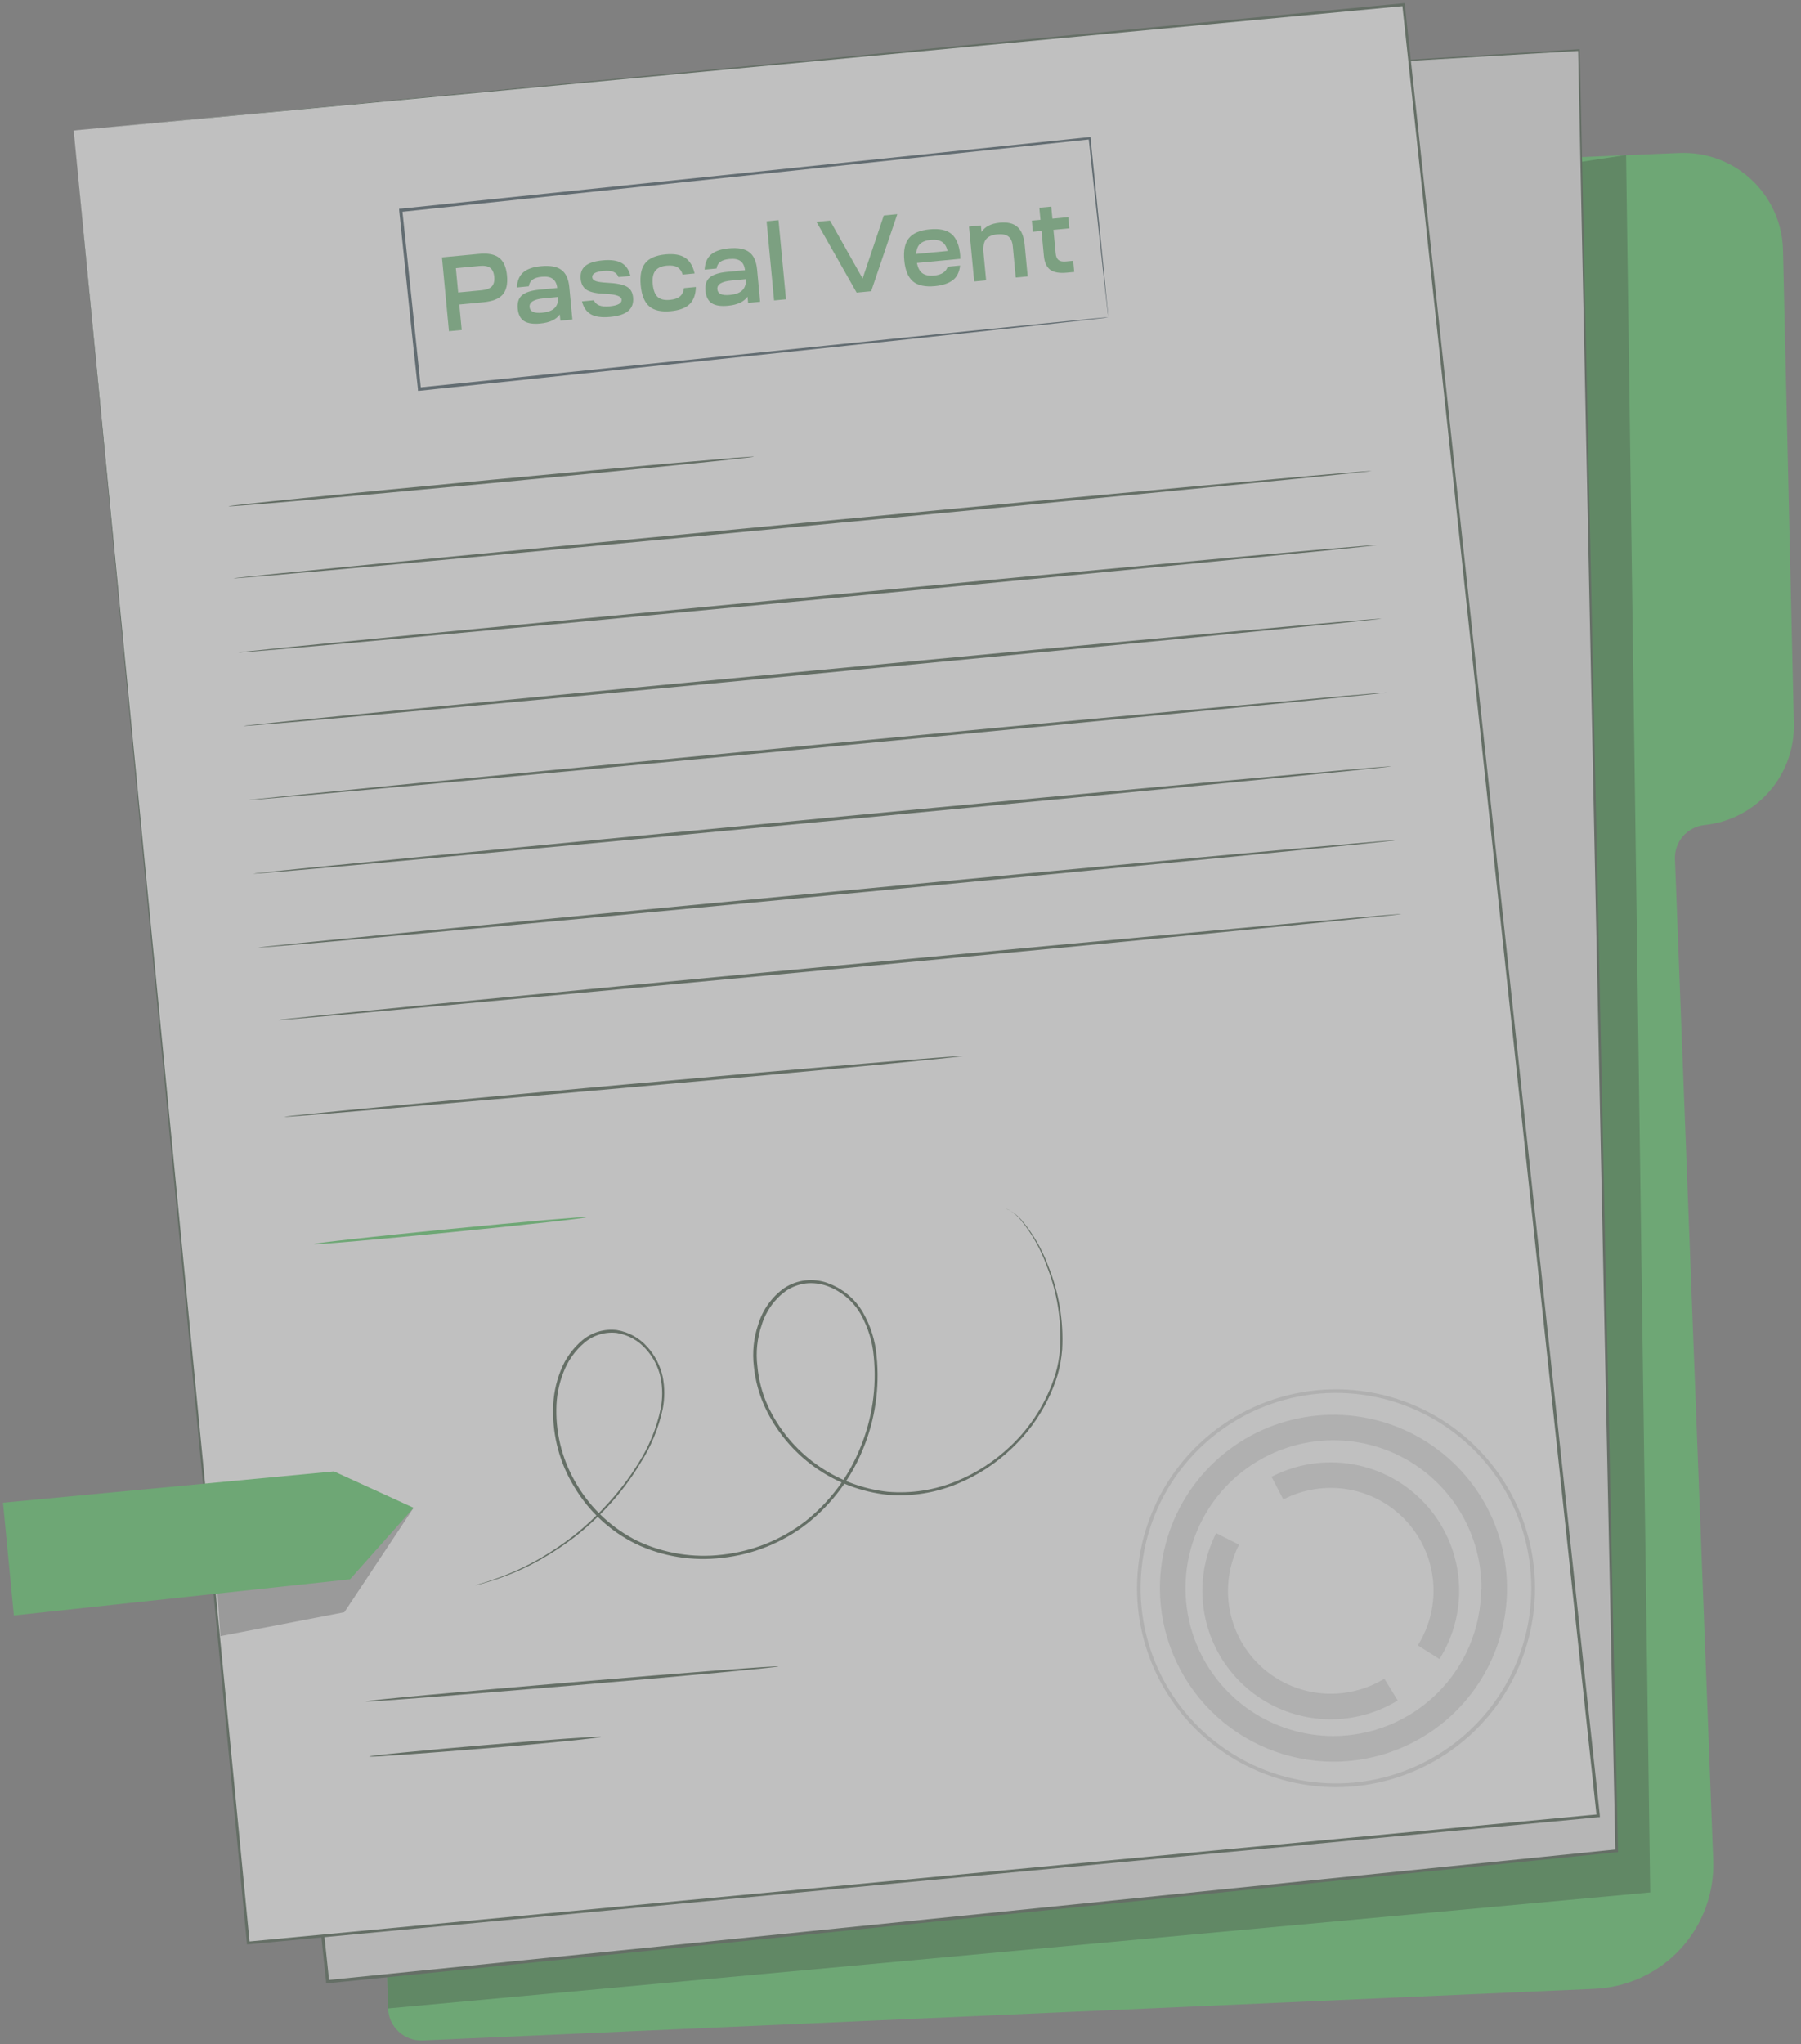 <svg width="223" height="253" viewBox="0 0 223 253" fill="none" xmlns="http://www.w3.org/2000/svg">
<rect x="0" y="0" width="223" height="253" fill="#808080" stroke="none"/>
<g opacity="0.5">
<path d="M169.933 20.512L207.93 18.933C209.567 18.864 211.202 19.121 212.738 19.69C214.274 20.259 215.682 21.129 216.877 22.247C218.073 23.366 219.034 24.712 219.702 26.207C220.371 27.701 220.735 29.314 220.772 30.95L222.115 89.581C222.183 92.674 221.084 95.681 219.035 98.002C216.987 100.323 214.139 101.79 211.058 102.11C210.024 102.215 209.069 102.711 208.388 103.495C207.708 104.279 207.352 105.294 207.393 106.331L212.132 230.204C212.288 234.259 210.832 238.211 208.081 241.198C205.33 244.184 201.508 245.961 197.45 246.142L52.326 252.532C51.785 252.557 51.245 252.474 50.737 252.288C50.229 252.102 49.763 251.818 49.365 251.451C48.968 251.084 48.647 250.642 48.422 250.15C48.197 249.659 48.071 249.128 48.053 248.587L41.632 33.593C41.601 32.538 41.978 31.512 42.686 30.728C43.394 29.945 44.377 29.465 45.431 29.388L169.933 20.512Z" fill="#5CCD6A"/>
<g opacity="0.3">
<path d="M47.935 244.5L48.053 248.572L204.329 234.212L201.343 19.186C201.343 19.186 163.433 24.93 162.715 24.93C161.996 24.93 47.935 244.5 47.935 244.5Z" fill="black"/>
</g>
<path d="M150.149 8.969L195.499 6.207L200.182 229.076L40.558 245.25L17.054 23.549L150.149 8.969Z" fill="#EBEBEB"/>
<path d="M150.149 8.968L147.78 9.253L140.877 10.041L114.372 12.992L17.07 23.699L17.204 23.533C23.522 82.929 31.72 160.093 40.763 245.242L40.542 245.061L76.32 241.439L200.19 228.886L200.017 229.083C197.979 131.634 196.336 51.685 195.404 6.207L195.507 6.302L161.751 8.29L153.064 8.795C151.121 8.905 150.133 8.945 150.133 8.945C150.133 8.945 151.121 8.866 153.064 8.74L161.751 8.187L195.499 6.089H195.602V6.191C196.573 51.693 198.295 131.642 200.34 229.06V229.241H200.159L76.359 241.834L40.582 245.455H40.376V245.25C31.365 160.109 23.198 82.945 16.92 23.541V23.391H17.07L114.372 12.803L140.885 9.939L147.796 9.205C149.352 9.079 150.149 8.968 150.149 8.968Z" fill="#495E4C"/>
<path d="M9.124 16.148L30.733 240.445L197.9 224.72L173.796 0.581L9.124 16.148Z" fill="white"/>
<path d="M9.124 16.18L173.78 0.4H173.946V0.566C180.722 63.488 189.07 141.007 198.089 224.696V224.902H197.884L196.699 225.02L30.749 240.634H30.567V240.453C17.859 107.656 9.282 17.758 9.124 16.18C9.282 17.813 18.009 107.704 30.915 240.461L30.717 240.295L196.699 224.657L197.884 224.547L197.695 224.768C188.707 141.023 180.382 63.52 173.63 0.597L173.811 0.747L9.124 16.18Z" fill="#495E4C"/>
<path d="M140.784 196.508C140.795 191.639 142.251 186.882 144.968 182.84C147.685 178.798 151.541 175.651 156.048 173.798C160.556 171.945 165.512 171.47 170.29 172.431C175.068 173.392 179.453 175.747 182.891 179.198C186.329 182.649 188.666 187.042 189.605 191.82C190.544 196.597 190.044 201.546 188.168 206.04C186.291 210.534 183.123 214.371 179.064 217.066C175.004 219.76 170.236 221.192 165.362 221.18C158.83 221.157 152.574 218.546 147.966 213.921C143.359 209.296 140.776 203.033 140.784 196.508ZM189.609 196.618C189.621 191.838 188.214 187.162 185.566 183.18C182.918 179.199 179.148 176.092 174.732 174.251C170.316 172.411 165.452 171.92 160.757 172.841C156.062 173.762 151.745 176.053 148.354 179.425C144.962 182.796 142.647 187.097 141.703 191.783C140.758 196.469 141.225 201.33 143.046 205.751C144.867 210.171 147.959 213.953 151.931 216.618C155.903 219.283 160.577 220.711 165.362 220.722C171.775 220.731 177.929 218.197 182.475 213.679C187.02 209.16 189.586 203.024 189.609 196.618Z" fill="#E0E0E0"/>
<path d="M143.619 196.508C143.63 192.262 144.901 188.115 147.271 184.59C149.641 181.066 153.004 178.323 156.935 176.708C160.865 175.093 165.187 174.679 169.353 175.517C173.52 176.355 177.343 178.409 180.342 181.419C183.34 184.428 185.377 188.258 186.196 192.424C187.016 196.59 186.58 200.905 184.945 204.824C183.309 208.743 180.548 212.089 177.009 214.44C173.469 216.791 169.312 218.041 165.062 218.032C159.363 218.013 153.904 215.736 149.884 211.7C145.864 207.665 143.611 202.201 143.619 196.508ZM183.433 196.602C183.442 192.982 182.376 189.44 180.37 186.424C178.364 183.408 175.508 181.055 172.163 179.661C168.818 178.267 165.135 177.896 161.578 178.593C158.022 179.291 154.753 181.027 152.184 183.581C149.615 186.135 147.862 189.393 147.147 192.942C146.432 196.492 146.786 200.173 148.165 203.522C149.545 206.87 151.887 209.734 154.896 211.752C157.905 213.771 161.446 214.852 165.07 214.86C169.921 214.858 174.574 212.935 178.01 209.513C181.446 206.091 183.384 201.449 183.401 196.602H183.433Z" fill="#E0E0E0"/>
<path d="M148.879 196.847C148.88 194.379 149.465 191.945 150.585 189.746L153.413 191.174C152.517 192.94 152.048 194.891 152.046 196.871C152.041 199.132 152.639 201.355 153.779 203.309C154.919 205.263 156.56 206.878 158.533 207.987C160.507 209.097 162.74 209.66 165.004 209.62C167.268 209.58 169.48 208.937 171.412 207.759L173.063 210.457C170.649 211.93 167.885 212.732 165.057 212.782C162.229 212.831 159.439 212.126 156.974 210.739C154.51 209.352 152.461 207.334 151.038 204.892C149.615 202.45 148.87 199.673 148.879 196.847Z" fill="#E0E0E0"/>
<path d="M157.441 182.771C160.54 181.165 164.081 180.622 167.52 181.225C170.958 181.829 174.102 183.546 176.467 186.111C178.832 188.676 180.287 191.948 180.606 195.421C180.926 198.894 180.093 202.375 178.236 205.329L175.551 203.632C177.037 201.268 177.704 198.481 177.447 195.701C177.191 192.921 176.027 190.302 174.133 188.249C172.239 186.196 169.722 184.822 166.97 184.34C164.217 183.857 161.382 184.293 158.902 185.58L157.441 182.771Z" fill="#E0E0E0"/>
<path d="M169.831 58.289C169.831 58.399 138.302 61.445 99.382 65.137C60.461 68.83 28.893 71.694 28.885 71.583C28.877 71.473 60.413 68.427 99.342 64.727C138.271 61.026 169.823 58.17 169.831 58.289Z" fill="#495E4C"/>
<path d="M93.355 56.521C93.355 56.632 78.807 58.099 60.84 59.796C42.872 61.492 28.3 62.77 28.285 62.66C28.269 62.549 42.833 61.082 60.8 59.386C78.768 57.689 93.34 56.419 93.355 56.521Z" fill="#495E4C"/>
<path d="M170.447 67.465C170.447 67.575 138.91 70.621 99.998 74.313C61.085 78.006 29.509 80.87 29.501 80.759C29.493 80.649 61.029 77.603 99.958 73.911C138.887 70.218 170.439 67.315 170.447 67.465Z" fill="#495E4C"/>
<path d="M171.063 76.562C171.063 76.68 139.527 79.718 100.614 83.419C61.701 87.119 30.125 89.975 30.117 89.857C30.109 89.739 61.645 86.701 100.574 83.008C139.503 79.316 171.055 76.452 171.063 76.562Z" fill="#495E4C"/>
<path d="M171.679 85.707C171.679 85.817 140.143 88.862 101.23 92.555C62.317 96.248 30.741 99.112 30.733 99.025C30.725 98.938 62.261 95.869 101.19 92.168C140.119 88.468 171.671 85.612 171.679 85.707Z" fill="#495E4C"/>
<path d="M172.295 94.843C172.295 94.954 140.759 97.999 101.838 101.692C62.917 105.384 31.357 108.248 31.341 108.138C31.325 108.027 62.87 104.982 101.798 101.281C140.727 97.581 172.279 94.733 172.295 94.843Z" fill="#495E4C"/>
<path d="M172.903 103.98C172.903 104.098 141.375 107.136 102.454 110.836C63.533 114.536 31.965 117.393 31.965 117.274C31.965 117.156 63.493 114.118 102.422 110.426C141.351 106.733 172.895 103.869 172.903 103.98Z" fill="#495E4C"/>
<path d="M173.519 113.124C173.519 113.235 142.401 116.28 104.018 119.886C65.634 123.492 34.453 126.356 34.445 126.245C34.437 126.135 65.563 123.089 103.986 119.476C142.409 115.862 173.511 113.006 173.519 113.124Z" fill="#495E4C"/>
<path d="M119.213 130.703C119.213 130.814 100.424 132.597 77.236 134.648C54.048 136.699 35.227 138.333 35.219 138.222C35.211 138.112 54 136.329 77.196 134.238C100.392 132.147 119.197 130.585 119.213 130.703Z" fill="#495E4C"/>
<path d="M96.388 206.242C96.388 206.352 84.96 207.417 70.838 208.609C56.717 209.8 45.273 210.692 45.257 210.573C45.241 210.455 56.685 209.398 70.807 208.206C84.928 207.015 96.38 206.123 96.388 206.242Z" fill="#495E4C"/>
<path d="M74.416 214.96C74.416 215.079 68.011 215.749 60.089 216.388C52.168 217.027 45.731 217.509 45.715 217.398C45.699 217.288 52.128 216.649 60.05 215.978C67.972 215.307 74.408 214.85 74.416 214.96Z" fill="#495E4C"/>
<path d="M72.655 150.641C72.655 150.76 65.12 151.588 55.793 152.511C46.466 153.434 38.899 154.089 38.892 153.971C38.884 153.853 46.426 153.016 55.754 152.101C65.081 151.186 72.647 150.531 72.655 150.641Z" fill="#5CCD6A"/>
<g opacity="0.3">
<path d="M27.289 202.494L42.635 199.535L51.212 186.612L26.76 194.636L27.289 202.494Z" fill="black"/>
</g>
<path d="M0.373 185.98L41.348 182.106L51.212 186.612L43.338 195.456L1.716 199.938L0.373 185.98Z" fill="#5CCD6A"/>
<path d="M124.615 149.631L124.758 149.679C124.896 149.726 125.029 149.79 125.152 149.868C125.646 150.169 126.091 150.545 126.471 150.981C127.906 152.679 129.031 154.615 129.796 156.701C131.117 159.966 131.704 163.481 131.518 166.997C131.437 168.065 131.249 169.123 130.957 170.153C130.624 171.238 130.201 172.294 129.694 173.309C128.593 175.52 127.112 177.521 125.318 179.219C123.358 181.101 121.062 182.6 118.55 183.637C115.818 184.777 112.852 185.245 109.902 185.002C106.651 184.657 103.545 183.479 100.885 181.58C98.225 179.682 96.102 177.129 94.722 174.169C93.989 172.584 93.525 170.888 93.348 169.151C93.128 167.37 93.317 165.562 93.9 163.865C94.445 162.088 95.554 160.537 97.06 159.446C97.849 158.915 98.753 158.579 99.698 158.466C100.643 158.354 101.601 158.468 102.493 158.8C104.314 159.454 105.848 160.724 106.829 162.389C107.796 164.064 108.382 165.931 108.543 167.857C108.939 171.764 108.361 175.708 106.861 179.337C105.381 182.98 102.978 186.175 99.887 188.608C96.853 190.94 93.236 192.392 89.43 192.805C85.759 193.253 82.037 192.648 78.697 191.062C75.519 189.484 72.868 187.016 71.068 183.961C69.318 181.082 68.422 177.766 68.485 174.398C68.496 172.776 68.809 171.171 69.409 169.664C69.972 168.195 70.899 166.892 72.102 165.877C72.692 165.383 73.377 165.016 74.115 164.799C74.853 164.582 75.627 164.519 76.391 164.614C77.854 164.857 79.188 165.598 80.166 166.713C81.109 167.764 81.763 169.042 82.061 170.421C82.314 171.724 82.314 173.064 82.061 174.366C81.542 176.779 80.59 179.078 79.25 181.152C78.115 183.03 76.792 184.788 75.301 186.399C74.005 187.797 72.6 189.089 71.099 190.265C69.827 191.235 68.492 192.121 67.103 192.916C65.184 194.024 63.15 194.921 61.037 195.591C60.306 195.835 59.562 196.044 58.81 196.214C58.81 196.214 59 196.143 59.371 196.032C59.742 195.922 60.303 195.78 61.014 195.512C63.105 194.81 65.12 193.895 67.024 192.782C68.396 191.975 69.715 191.082 70.973 190.107C72.456 188.93 73.842 187.637 75.119 186.241C76.601 184.657 77.918 182.929 79.052 181.081C80.361 179.027 81.292 176.756 81.801 174.374C82.05 173.098 82.05 171.785 81.801 170.508C81.513 169.185 80.881 167.96 79.969 166.958C79.037 165.903 77.771 165.201 76.383 164.969C75.666 164.883 74.939 164.946 74.247 165.154C73.555 165.361 72.914 165.71 72.363 166.177C71.206 167.157 70.315 168.414 69.772 169.83C69.195 171.29 68.895 172.844 68.888 174.414C68.84 177.718 69.73 180.968 71.455 183.787C73.229 186.767 75.826 189.172 78.934 190.715C82.209 192.255 85.852 192.843 89.446 192.411C93.182 192 96.733 190.573 99.713 188.284C102.742 185.886 105.092 182.74 106.529 179.156C107.999 175.587 108.568 171.713 108.188 167.873C108.024 166.007 107.458 164.198 106.529 162.571C105.595 160.991 104.14 159.783 102.414 159.155C101.57 158.851 100.668 158.743 99.776 158.839C98.901 158.953 98.063 159.266 97.328 159.754C95.893 160.794 94.837 162.273 94.319 163.967C93.749 165.611 93.566 167.363 93.782 169.088C93.932 170.78 94.367 172.433 95.069 173.98C96.422 176.881 98.501 179.386 101.104 181.252C103.708 183.117 106.748 184.281 109.933 184.631C112.83 184.873 115.744 184.421 118.431 183.314C120.912 182.296 123.181 180.824 125.121 178.974C127.716 176.523 129.634 173.444 130.689 170.035C130.984 169.029 131.172 167.995 131.25 166.95C131.462 163.453 130.904 159.951 129.615 156.693C128.871 154.615 127.776 152.68 126.377 150.973C126.008 150.536 125.58 150.154 125.105 149.836C124.805 149.694 124.607 149.655 124.615 149.631Z" fill="#495E4C"/>
<path d="M137.236 39.258C137.236 39.258 137.236 39.124 137.181 38.871C137.126 38.619 137.102 38.232 137.047 37.751C136.936 36.757 136.778 35.297 136.565 33.412L134.796 17.142L134.93 17.253L49.633 26.232L49.814 26.011C50.604 33.601 51.394 41.002 52.12 48.142L51.899 47.961L112.768 41.704L130.697 39.889L135.53 39.408L136.786 39.29H137.228L136.818 39.345L135.585 39.487L130.799 40.016L112.926 41.941L51.955 48.363H51.749V48.166C50.959 41.065 50.225 33.625 49.427 26.035V25.829H49.633L134.906 16.969H135.033V17.087C135.736 24.101 136.296 29.648 136.675 33.451C136.857 35.329 136.999 36.773 137.094 37.767C137.141 38.248 137.173 38.611 137.197 38.871C137.22 39.132 137.236 39.258 137.236 39.258Z" fill="#455A64"/>
<path d="M55.591 40.995L54.725 31.854L59.321 31.419C60.427 31.314 61.255 31.477 61.805 31.908C62.355 32.33 62.679 33.064 62.778 34.108C62.877 35.153 62.696 35.939 62.237 36.465C61.776 36.983 60.993 37.295 59.888 37.4L56.871 37.685L57.171 40.846L55.591 40.995ZM56.73 36.197L59.655 35.92C60.239 35.864 60.654 35.706 60.902 35.446C61.148 35.176 61.247 34.781 61.198 34.258C61.147 33.727 60.976 33.357 60.684 33.147C60.401 32.937 59.963 32.86 59.371 32.916L56.446 33.193L56.73 36.197Z" fill="#78C081"/>
<path d="M66.888 40.043C66 40.127 65.332 40.024 64.882 39.733C64.432 39.433 64.173 38.922 64.105 38.199C64.034 37.45 64.21 36.898 64.633 36.541C65.064 36.176 65.793 35.944 66.82 35.847L69.001 35.64C68.932 35.102 68.743 34.725 68.432 34.508C68.13 34.282 67.674 34.198 67.064 34.256C66.568 34.303 66.193 34.422 65.939 34.613C65.684 34.795 65.53 35.069 65.476 35.434L64.001 35.574C64.046 34.752 64.304 34.135 64.774 33.722C65.243 33.3 65.983 33.041 66.993 32.945C68.125 32.838 68.965 32.991 69.513 33.404C70.071 33.817 70.398 34.533 70.494 35.551L70.873 39.547L69.384 39.688L69.311 38.918C68.862 39.558 68.055 39.933 66.888 40.043ZM65.575 38.007C65.628 38.564 66.142 38.797 67.117 38.704C67.787 38.641 68.281 38.471 68.597 38.195C68.913 37.919 69.091 37.516 69.128 36.985L69.106 36.75L67.317 36.92C66.098 37.035 65.517 37.398 65.575 38.007Z" fill="#78C081"/>
<path d="M72.059 37.3L73.535 37.16C73.776 37.761 74.419 38.012 75.464 37.913C76.509 37.814 77.009 37.534 76.966 37.073C76.927 36.663 76.281 36.43 75.028 36.373C73.944 36.336 73.165 36.181 72.692 35.91C72.226 35.629 71.963 35.166 71.901 34.522C71.836 33.834 72.019 33.303 72.449 32.929C72.888 32.553 73.608 32.318 74.609 32.223C75.627 32.127 76.41 32.233 76.958 32.541C77.505 32.849 77.872 33.385 78.059 34.149L76.583 34.289C76.456 33.968 76.242 33.751 75.942 33.639C75.649 33.517 75.237 33.481 74.706 33.532C73.749 33.622 73.29 33.885 73.332 34.321C73.352 34.538 73.508 34.699 73.799 34.803C74.098 34.898 74.552 34.96 75.161 34.991C76.317 35.048 77.127 35.208 77.591 35.472C78.063 35.726 78.329 36.17 78.39 36.806C78.456 37.511 78.263 38.065 77.809 38.468C77.356 38.871 76.602 39.123 75.549 39.223C74.521 39.32 73.73 39.215 73.174 38.908C72.626 38.599 72.255 38.064 72.059 37.3Z" fill="#78C081"/>
<path d="M83.063 38.511C81.879 38.623 80.99 38.426 80.398 37.92C79.805 37.414 79.451 36.547 79.335 35.32C79.218 34.092 79.403 33.174 79.891 32.566C80.377 31.958 81.213 31.598 82.397 31.485C83.45 31.386 84.263 31.524 84.834 31.9C85.406 32.276 85.796 32.924 86.007 33.844L84.531 33.984C84.392 33.541 84.165 33.233 83.85 33.06C83.535 32.888 83.104 32.828 82.555 32.88C81.876 32.944 81.401 33.161 81.128 33.529C80.855 33.889 80.753 34.439 80.823 35.179C80.893 35.919 81.097 36.444 81.434 36.755C81.77 37.057 82.277 37.175 82.956 37.111C83.496 37.06 83.904 36.92 84.181 36.692C84.466 36.454 84.636 36.109 84.689 35.656L86.165 35.516C86.139 36.449 85.877 37.159 85.379 37.646C84.888 38.123 84.116 38.411 83.063 38.511Z" fill="#78C081"/>
<path d="M90.136 37.84C89.248 37.925 88.579 37.821 88.13 37.53C87.68 37.23 87.421 36.719 87.352 35.996C87.281 35.248 87.457 34.695 87.88 34.339C88.311 33.973 89.04 33.741 90.067 33.644L92.248 33.437C92.18 32.899 91.99 32.522 91.68 32.305C91.377 32.079 90.921 31.995 90.312 32.053C89.816 32.1 89.441 32.219 89.186 32.41C88.931 32.592 88.777 32.866 88.724 33.231L87.248 33.371C87.293 32.55 87.551 31.932 88.022 31.519C88.491 31.097 89.231 30.838 90.24 30.742C91.372 30.635 92.212 30.788 92.761 31.202C93.318 31.614 93.645 32.33 93.742 33.349L94.121 37.344L92.632 37.485L92.559 36.715C92.11 37.355 91.302 37.73 90.136 37.84ZM88.823 35.804C88.876 36.361 89.39 36.594 90.365 36.501C91.035 36.438 91.528 36.268 91.845 35.992C92.161 35.716 92.338 35.313 92.376 34.782L92.353 34.547L90.564 34.717C89.346 34.832 88.765 35.195 88.823 35.804Z" fill="#78C081"/>
<path d="M95.847 37.181L94.919 27.387L96.395 27.247L97.323 37.041L95.847 37.181Z" fill="#78C081"/>
<path d="M101.101 27.46L102.772 27.302L106.811 34.469L109.432 26.671L111.103 26.512L107.869 36.042L106.067 36.212L101.101 27.46Z" fill="#78C081"/>
<path d="M111.968 32.228C111.852 31.009 112.043 30.095 112.538 29.486C113.033 28.868 113.89 28.501 115.109 28.386C116.327 28.27 117.233 28.465 117.826 28.971C118.418 29.477 118.773 30.344 118.889 31.572C118.898 31.668 118.904 31.821 118.906 32.031L113.539 32.54C113.649 33.144 113.874 33.571 114.214 33.82C114.562 34.068 115.046 34.163 115.664 34.104C116.578 34.017 117.136 33.653 117.339 33.01L118.88 32.864C118.784 33.707 118.469 34.321 117.934 34.706C117.4 35.09 116.68 35.325 115.774 35.411C114.556 35.527 113.645 35.332 113.044 34.827C112.443 34.321 112.084 33.455 111.968 32.228ZM113.447 31.429L117.325 31.061C117.194 30.511 116.961 30.134 116.625 29.928C116.289 29.715 115.829 29.635 115.245 29.69C114.662 29.746 114.221 29.91 113.922 30.185C113.632 30.458 113.473 30.873 113.447 31.429Z" fill="#78C081"/>
<path d="M119.981 28.043L121.457 27.903L121.534 28.712C121.954 28.049 122.708 27.666 123.796 27.562C124.763 27.471 125.491 27.648 125.981 28.093C126.479 28.529 126.779 29.278 126.879 30.34L127.246 34.206L125.77 34.345L125.404 30.48C125.349 29.906 125.166 29.501 124.854 29.267C124.551 29.033 124.099 28.944 123.498 29.001C122.819 29.065 122.343 29.277 122.069 29.637C121.805 29.995 121.708 30.549 121.779 31.298L122.1 34.693L120.625 34.833L119.981 28.043Z" fill="#78C081"/>
<path d="M130.306 27.064L132.278 26.877L132.409 28.262L130.437 28.448L130.714 31.374C130.751 31.757 130.869 32.026 131.068 32.183C131.267 32.34 131.576 32.399 131.994 32.359L132.882 32.275L133.013 33.659L132.086 33.747C131.172 33.834 130.488 33.714 130.036 33.388C129.591 33.052 129.331 32.484 129.255 31.683L128.962 28.588L127.891 28.69L127.76 27.305L128.83 27.204L128.689 25.715L130.165 25.576L130.306 27.064Z" fill="#78C081"/>
</g>
</svg>
